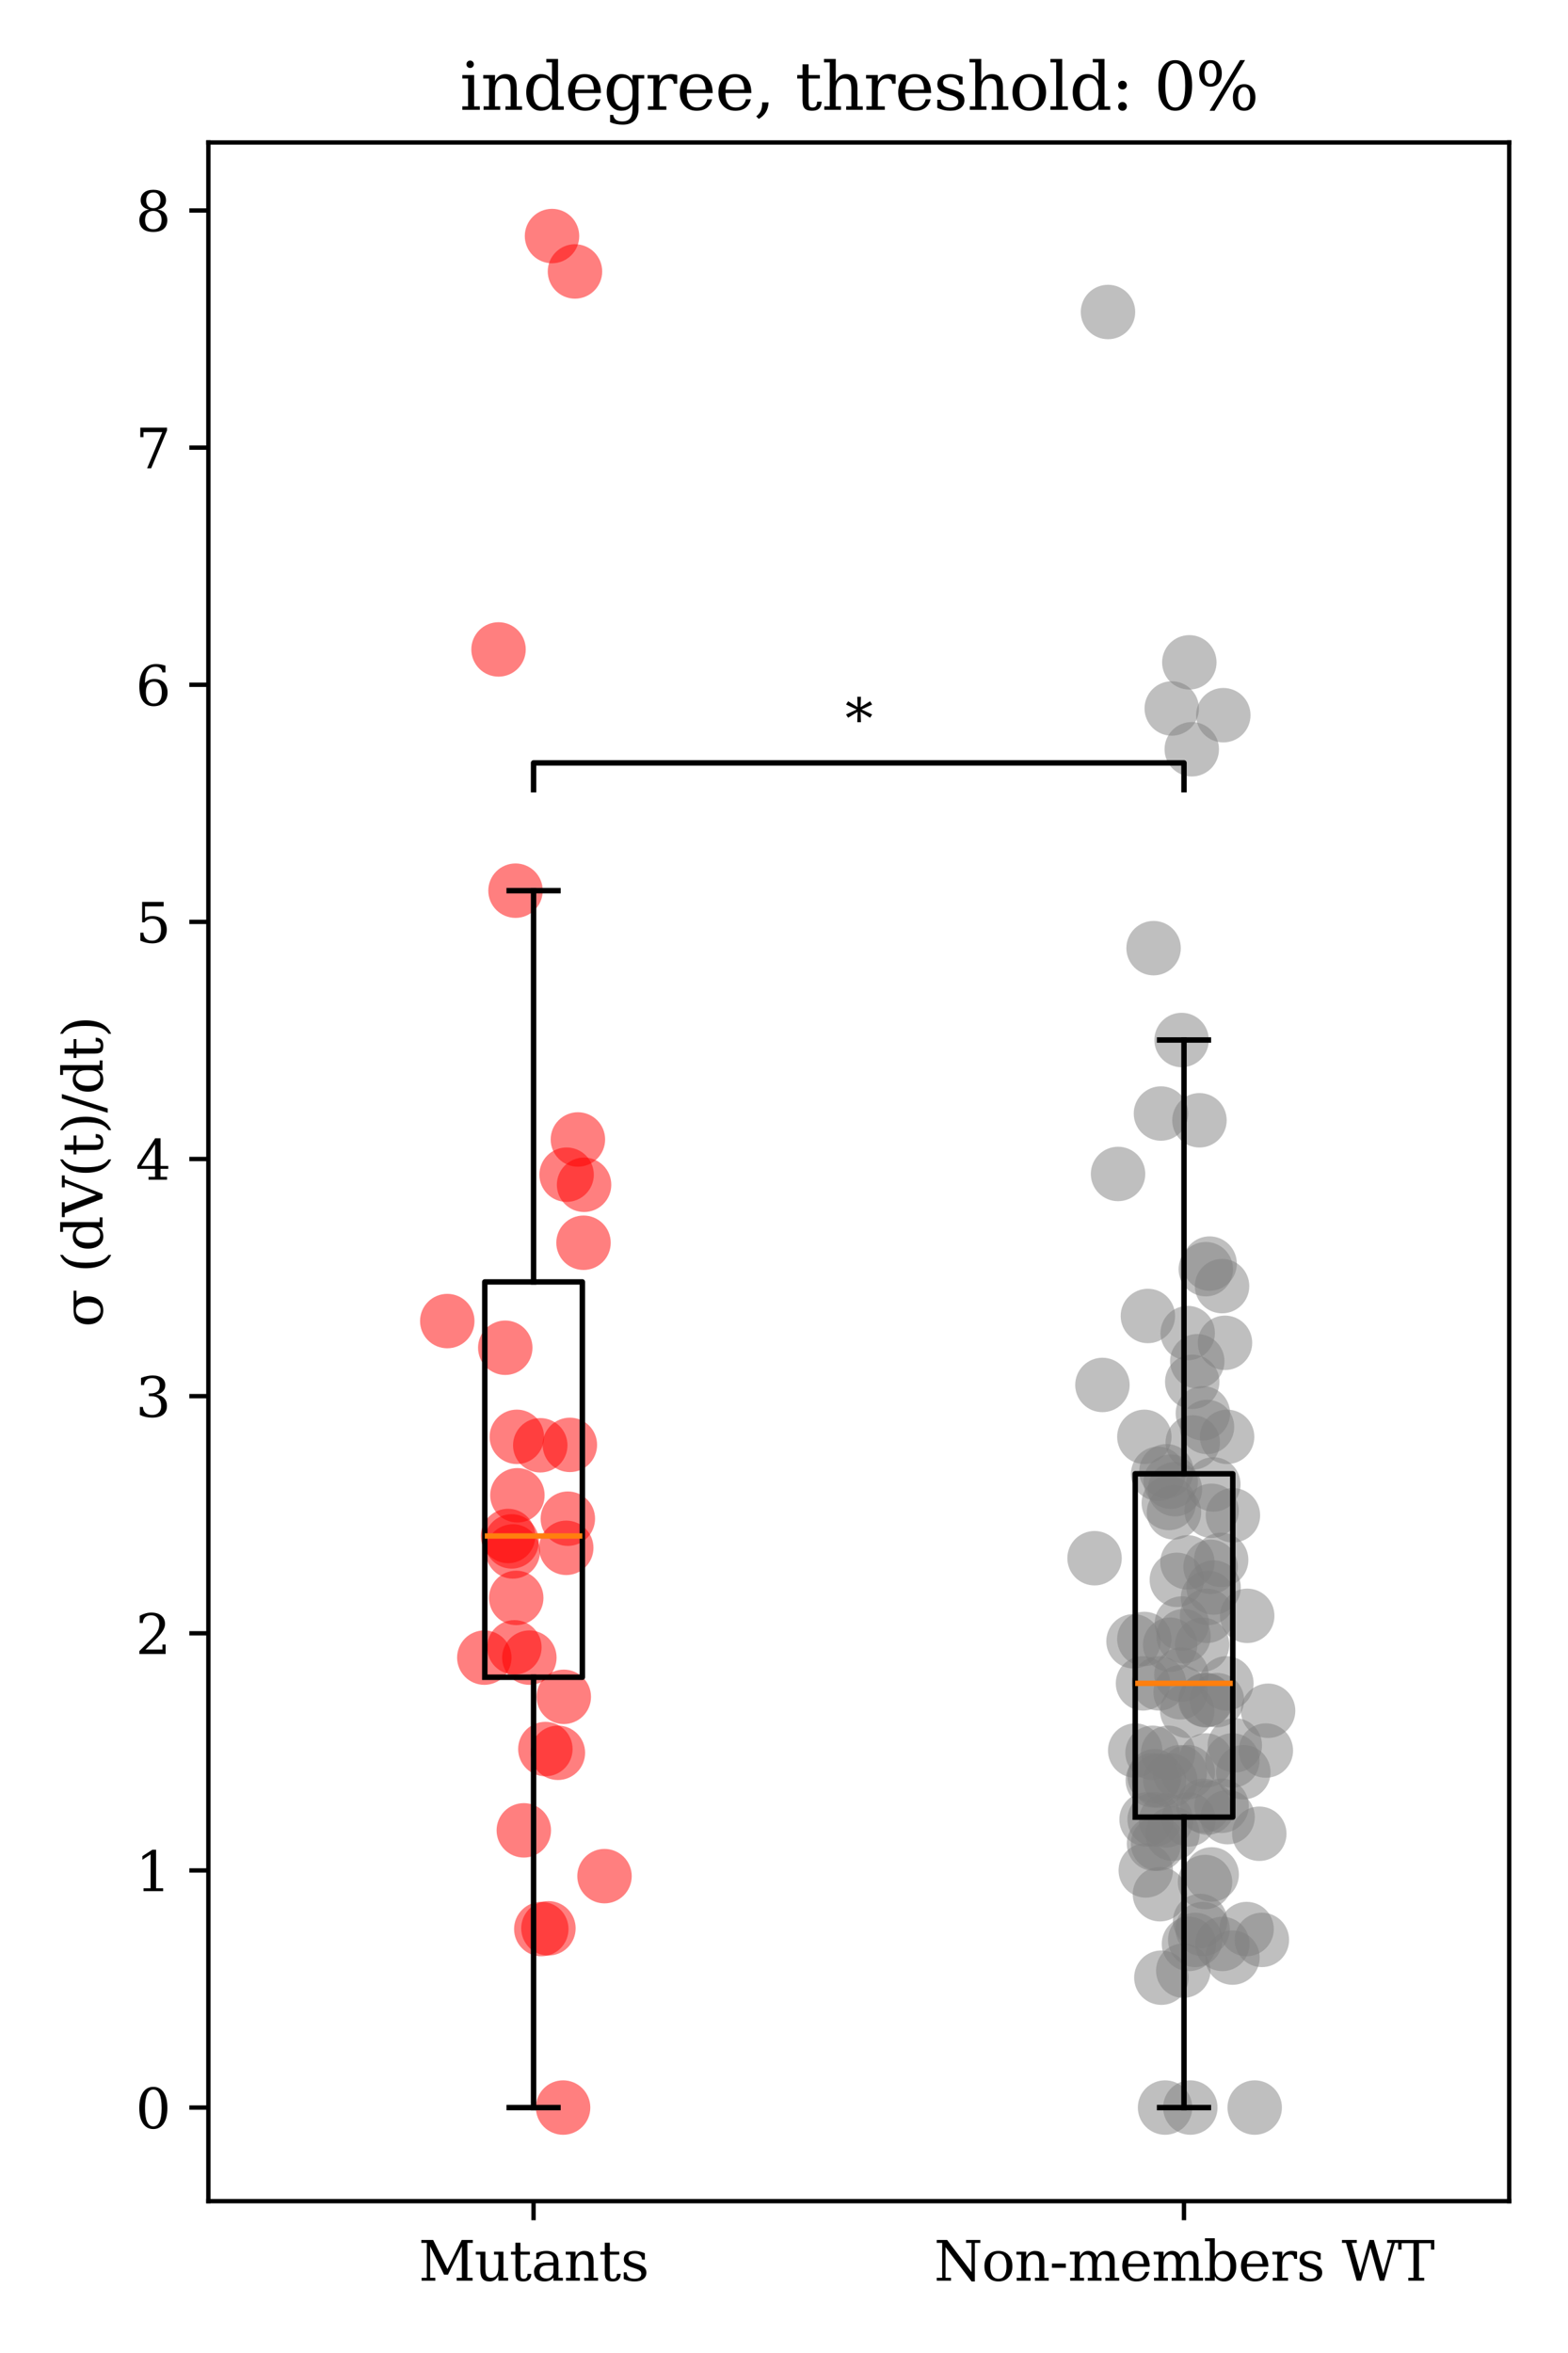 <?xml version="1.0" encoding="utf-8" standalone="no"?>
<!DOCTYPE svg PUBLIC "-//W3C//DTD SVG 1.1//EN"
  "http://www.w3.org/Graphics/SVG/1.1/DTD/svg11.dtd">
<svg xmlns:xlink="http://www.w3.org/1999/xlink" width="288pt" height="432pt" viewBox="0 0 288 432" xmlns="http://www.w3.org/2000/svg" version="1.1">
 <defs>
  <style type="text/css">*{stroke-linejoin: round; stroke-linecap: butt}</style>
 </defs>
 <g id="figure_1">
  <g id="patch_1">
   <path d="M 0 432 
L 288 432 
L 288 0 
L 0 0 
z
" style="fill: #ffffff"/>
  </g>
  <g id="axes_1">
   <g id="patch_2">
    <path d="M 38.27 404.12 
L 277.2 404.12 
L 277.2 26.16 
L 38.27 26.16 
z
" style="fill: #ffffff"/>
   </g>
   <g id="PathCollection_1">
    <defs>
     <path id="m0d5a5c14b5" d="M 0 5 
C 1.326 5 2.598 4.473 3.536 3.536 
C 4.473 2.598 5 1.326 5 0 
C 5 -1.326 4.473 -2.598 3.536 -3.536 
C 2.598 -4.473 1.326 -5 0 -5 
C -1.326 -5 -2.598 -4.473 -3.536 -3.536 
C -4.473 -2.598 -5 -1.326 -5 0 
C -5 1.326 -4.473 2.598 -3.536 3.536 
C -2.598 4.473 -1.326 5 0 5 
z
"/>
    </defs>
    <g clip-path="url(#pdafc3cc883)">
     <use xlink:href="#m0d5a5c14b5" x="103.553" y="311.532" style="fill: #ff0000; fill-opacity: 0.5"/>
     <use xlink:href="#m0d5a5c14b5" x="93.972" y="282.997" style="fill: #ff0000; fill-opacity: 0.5"/>
     <use xlink:href="#m0d5a5c14b5" x="107.278" y="217.521" style="fill: #ff0000; fill-opacity: 0.5"/>
     <use xlink:href="#m0d5a5c14b5" x="94.818" y="293.37" style="fill: #ff0000; fill-opacity: 0.5"/>
     <use xlink:href="#m0d5a5c14b5" x="106.145" y="209.201" style="fill: #ff0000; fill-opacity: 0.5"/>
     <use xlink:href="#m0d5a5c14b5" x="94.195" y="284.837" style="fill: #ff0000; fill-opacity: 0.5"/>
     <use xlink:href="#m0d5a5c14b5" x="105.607" y="49.837" style="fill: #ff0000; fill-opacity: 0.5"/>
     <use xlink:href="#m0d5a5c14b5" x="94.929" y="263.799" style="fill: #ff0000; fill-opacity: 0.5"/>
     <use xlink:href="#m0d5a5c14b5" x="94.686" y="163.525" style="fill: #ff0000; fill-opacity: 0.5"/>
     <use xlink:href="#m0d5a5c14b5" x="102.47" y="321.807" style="fill: #ff0000; fill-opacity: 0.5"/>
     <use xlink:href="#m0d5a5c14b5" x="104.07" y="215.666" style="fill: #ff0000; fill-opacity: 0.5"/>
     <use xlink:href="#m0d5a5c14b5" x="100.17" y="321.118" style="fill: #ff0000; fill-opacity: 0.5"/>
     <use xlink:href="#m0d5a5c14b5" x="88.955" y="304.334" style="fill: #ff0000; fill-opacity: 0.5"/>
     <use xlink:href="#m0d5a5c14b5" x="104.67" y="265.273" style="fill: #ff0000; fill-opacity: 0.5"/>
     <use xlink:href="#m0d5a5c14b5" x="94.477" y="302.444" style="fill: #ff0000; fill-opacity: 0.5"/>
     <use xlink:href="#m0d5a5c14b5" x="100.73" y="354.029" style="fill: #ff0000; fill-opacity: 0.5"/>
     <use xlink:href="#m0d5a5c14b5" x="95.033" y="274.528" style="fill: #ff0000; fill-opacity: 0.5"/>
     <use xlink:href="#m0d5a5c14b5" x="93.326" y="282.003" style="fill: #ff0000; fill-opacity: 0.5"/>
     <use xlink:href="#m0d5a5c14b5" x="99.422" y="354.167" style="fill: #ff0000; fill-opacity: 0.5"/>
     <use xlink:href="#m0d5a5c14b5" x="107.176" y="228.164" style="fill: #ff0000; fill-opacity: 0.5"/>
     <use xlink:href="#m0d5a5c14b5" x="99.232" y="265.348" style="fill: #ff0000; fill-opacity: 0.5"/>
     <use xlink:href="#m0d5a5c14b5" x="103.427" y="386.94" style="fill: #ff0000; fill-opacity: 0.5"/>
     <use xlink:href="#m0d5a5c14b5" x="82.153" y="242.544" style="fill: #ff0000; fill-opacity: 0.5"/>
     <use xlink:href="#m0d5a5c14b5" x="111.033" y="344.452" style="fill: #ff0000; fill-opacity: 0.5"/>
     <use xlink:href="#m0d5a5c14b5" x="97.229" y="304.334" style="fill: #ff0000; fill-opacity: 0.5"/>
     <use xlink:href="#m0d5a5c14b5" x="101.39" y="43.34" style="fill: #ff0000; fill-opacity: 0.5"/>
     <use xlink:href="#m0d5a5c14b5" x="96.211" y="336.043" style="fill: #ff0000; fill-opacity: 0.5"/>
     <use xlink:href="#m0d5a5c14b5" x="92.804" y="247.44" style="fill: #ff0000; fill-opacity: 0.5"/>
     <use xlink:href="#m0d5a5c14b5" x="91.567" y="119.233" style="fill: #ff0000; fill-opacity: 0.5"/>
     <use xlink:href="#m0d5a5c14b5" x="104.298" y="278.825" style="fill: #ff0000; fill-opacity: 0.5"/>
     <use xlink:href="#m0d5a5c14b5" x="104.003" y="284.176" style="fill: #ff0000; fill-opacity: 0.5"/>
    </g>
   </g>
   <g id="PathCollection_2">
    <defs>
     <path id="m81b7c7a59e" d="M 0 5 
C 1.326 5 2.598 4.473 3.536 3.536 
C 4.473 2.598 5 1.326 5 0 
C 5 -1.326 4.473 -2.598 3.536 -3.536 
C 2.598 -4.473 1.326 -5 0 -5 
C -1.326 -5 -2.598 -4.473 -3.536 -3.536 
C -4.473 -2.598 -5 -1.326 -5 0 
C -5 1.326 -4.473 2.598 -3.536 3.536 
C -2.598 4.473 -1.326 5 0 5 
z
"/>
    </defs>
    <g clip-path="url(#pdafc3cc883)">
     <use xlink:href="#m81b7c7a59e" x="222.535" y="277.374" style="fill: #808080; fill-opacity: 0.5"/>
     <use xlink:href="#m81b7c7a59e" x="217.337" y="361.804" style="fill: #808080; fill-opacity: 0.5"/>
     <use xlink:href="#m81b7c7a59e" x="222.351" y="287.66" style="fill: #808080; fill-opacity: 0.5"/>
     <use xlink:href="#m81b7c7a59e" x="214.952" y="326.853" style="fill: #808080; fill-opacity: 0.5"/>
     <use xlink:href="#m81b7c7a59e" x="214.556" y="321.807" style="fill: #808080; fill-opacity: 0.5"/>
     <use xlink:href="#m81b7c7a59e" x="217.027" y="190.943" style="fill: #808080; fill-opacity: 0.5"/>
     <use xlink:href="#m81b7c7a59e" x="224.69" y="131.306" style="fill: #808080; fill-opacity: 0.5"/>
     <use xlink:href="#m81b7c7a59e" x="218.1" y="286.845" style="fill: #808080; fill-opacity: 0.5"/>
     <use xlink:href="#m81b7c7a59e" x="225.475" y="333.618" style="fill: #808080; fill-opacity: 0.5"/>
     <use xlink:href="#m81b7c7a59e" x="220.886" y="354.167" style="fill: #808080; fill-opacity: 0.5"/>
     <use xlink:href="#m81b7c7a59e" x="228.368" y="325.369" style="fill: #808080; fill-opacity: 0.5"/>
     <use xlink:href="#m81b7c7a59e" x="221.492" y="323.208" style="fill: #808080; fill-opacity: 0.5"/>
     <use xlink:href="#m81b7c7a59e" x="212.883" y="326.928" style="fill: #808080; fill-opacity: 0.5"/>
     <use xlink:href="#m81b7c7a59e" x="213.237" y="204.44" style="fill: #808080; fill-opacity: 0.5"/>
     <use xlink:href="#m81b7c7a59e" x="221.384" y="312.133" style="fill: #808080; fill-opacity: 0.5"/>
     <use xlink:href="#m81b7c7a59e" x="219.075" y="264.829" style="fill: #808080; fill-opacity: 0.5"/>
     <use xlink:href="#m81b7c7a59e" x="220.429" y="352.685" style="fill: #808080; fill-opacity: 0.5"/>
     <use xlink:href="#m81b7c7a59e" x="216.848" y="310.698" style="fill: #808080; fill-opacity: 0.5"/>
     <use xlink:href="#m81b7c7a59e" x="231.299" y="336.668" style="fill: #808080; fill-opacity: 0.5"/>
     <use xlink:href="#m81b7c7a59e" x="212.884" y="309.059" style="fill: #808080; fill-opacity: 0.5"/>
     <use xlink:href="#m81b7c7a59e" x="211.882" y="174.077" style="fill: #808080; fill-opacity: 0.5"/>
     <use xlink:href="#m81b7c7a59e" x="218.305" y="334.043" style="fill: #808080; fill-opacity: 0.5"/>
     <use xlink:href="#m81b7c7a59e" x="226.374" y="359.405" style="fill: #808080; fill-opacity: 0.5"/>
     <use xlink:href="#m81b7c7a59e" x="214.236" y="270.118" style="fill: #808080; fill-opacity: 0.5"/>
     <use xlink:href="#m81b7c7a59e" x="220.803" y="301.964" style="fill: #808080; fill-opacity: 0.5"/>
     <use xlink:href="#m81b7c7a59e" x="217.386" y="300.386" style="fill: #808080; fill-opacity: 0.5"/>
     <use xlink:href="#m81b7c7a59e" x="210.189" y="263.799" style="fill: #808080; fill-opacity: 0.5"/>
     <use xlink:href="#m81b7c7a59e" x="221.331" y="345.528" style="fill: #808080; fill-opacity: 0.5"/>
     <use xlink:href="#m81b7c7a59e" x="228.965" y="354.167" style="fill: #808080; fill-opacity: 0.5"/>
     <use xlink:href="#m81b7c7a59e" x="224.509" y="356.897" style="fill: #808080; fill-opacity: 0.5"/>
     <use xlink:href="#m81b7c7a59e" x="218.061" y="314.089" style="fill: #808080; fill-opacity: 0.5"/>
     <use xlink:href="#m81b7c7a59e" x="225" y="246.537" style="fill: #808080; fill-opacity: 0.5"/>
     <use xlink:href="#m81b7c7a59e" x="215.218" y="130.073" style="fill: #808080; fill-opacity: 0.5"/>
     <use xlink:href="#m81b7c7a59e" x="201.042" y="286.082" style="fill: #808080; fill-opacity: 0.5"/>
     <use xlink:href="#m81b7c7a59e" x="218.895" y="137.562" style="fill: #808080; fill-opacity: 0.5"/>
     <use xlink:href="#m81b7c7a59e" x="202.487" y="254.272" style="fill: #808080; fill-opacity: 0.5"/>
     <use xlink:href="#m81b7c7a59e" x="210.185" y="300.909" style="fill: #808080; fill-opacity: 0.5"/>
     <use xlink:href="#m81b7c7a59e" x="208.197" y="301.329" style="fill: #808080; fill-opacity: 0.5"/>
     <use xlink:href="#m81b7c7a59e" x="221.032" y="331.543" style="fill: #808080; fill-opacity: 0.5"/>
     <use xlink:href="#m81b7c7a59e" x="218.628" y="386.94" style="fill: #808080; fill-opacity: 0.5"/>
     <use xlink:href="#m81b7c7a59e" x="205.356" y="215.534" style="fill: #808080; fill-opacity: 0.5"/>
     <use xlink:href="#m81b7c7a59e" x="218.447" y="121.604" style="fill: #808080; fill-opacity: 0.5"/>
     <use xlink:href="#m81b7c7a59e" x="223.515" y="312.133" style="fill: #808080; fill-opacity: 0.5"/>
     <use xlink:href="#m81b7c7a59e" x="213.311" y="363.094" style="fill: #808080; fill-opacity: 0.5"/>
     <use xlink:href="#m81b7c7a59e" x="224.372" y="331.543" style="fill: #808080; fill-opacity: 0.5"/>
     <use xlink:href="#m81b7c7a59e" x="219.531" y="356.155" style="fill: #808080; fill-opacity: 0.5"/>
     <use xlink:href="#m81b7c7a59e" x="226.452" y="278.201" style="fill: #808080; fill-opacity: 0.5"/>
     <use xlink:href="#m81b7c7a59e" x="222.174" y="231.991" style="fill: #808080; fill-opacity: 0.5"/>
     <use xlink:href="#m81b7c7a59e" x="210.447" y="343.403" style="fill: #808080; fill-opacity: 0.5"/>
     <use xlink:href="#m81b7c7a59e" x="221.759" y="331.87" style="fill: #808080; fill-opacity: 0.5"/>
     <use xlink:href="#m81b7c7a59e" x="221.694" y="261.98" style="fill: #808080; fill-opacity: 0.5"/>
     <use xlink:href="#m81b7c7a59e" x="226.803" y="320.436" style="fill: #808080; fill-opacity: 0.5"/>
     <use xlink:href="#m81b7c7a59e" x="218.156" y="325.369" style="fill: #808080; fill-opacity: 0.5"/>
     <use xlink:href="#m81b7c7a59e" x="230.454" y="386.94" style="fill: #808080; fill-opacity: 0.5"/>
     <use xlink:href="#m81b7c7a59e" x="213.993" y="386.94" style="fill: #808080; fill-opacity: 0.5"/>
     <use xlink:href="#m81b7c7a59e" x="214.928" y="301.964" style="fill: #808080; fill-opacity: 0.5"/>
     <use xlink:href="#m81b7c7a59e" x="220.31" y="205.681" style="fill: #808080; fill-opacity: 0.5"/>
     <use xlink:href="#m81b7c7a59e" x="221.475" y="233.013" style="fill: #808080; fill-opacity: 0.5"/>
     <use xlink:href="#m81b7c7a59e" x="216.155" y="290.053" style="fill: #808080; fill-opacity: 0.5"/>
     <use xlink:href="#m81b7c7a59e" x="224.295" y="286.396" style="fill: #808080; fill-opacity: 0.5"/>
     <use xlink:href="#m81b7c7a59e" x="231.775" y="356.155" style="fill: #808080; fill-opacity: 0.5"/>
     <use xlink:href="#m81b7c7a59e" x="215.803" y="273.409" style="fill: #808080; fill-opacity: 0.5"/>
     <use xlink:href="#m81b7c7a59e" x="213.051" y="347.768" style="fill: #808080; fill-opacity: 0.5"/>
     <use xlink:href="#m81b7c7a59e" x="211.688" y="321.807" style="fill: #808080; fill-opacity: 0.5"/>
     <use xlink:href="#m81b7c7a59e" x="218.381" y="356.897" style="fill: #808080; fill-opacity: 0.5"/>
     <use xlink:href="#m81b7c7a59e" x="210.592" y="334.043" style="fill: #808080; fill-opacity: 0.5"/>
     <use xlink:href="#m81b7c7a59e" x="215.345" y="336.668" style="fill: #808080; fill-opacity: 0.5"/>
     <use xlink:href="#m81b7c7a59e" x="212.07" y="326.107" style="fill: #808080; fill-opacity: 0.5"/>
     <use xlink:href="#m81b7c7a59e" x="216.707" y="325.369" style="fill: #808080; fill-opacity: 0.5"/>
     <use xlink:href="#m81b7c7a59e" x="221.536" y="312.133" style="fill: #808080; fill-opacity: 0.5"/>
     <use xlink:href="#m81b7c7a59e" x="224.462" y="236.123" style="fill: #808080; fill-opacity: 0.5"/>
     <use xlink:href="#m81b7c7a59e" x="214.678" y="275.942" style="fill: #808080; fill-opacity: 0.5"/>
     <use xlink:href="#m81b7c7a59e" x="225.255" y="309.059" style="fill: #808080; fill-opacity: 0.5"/>
     <use xlink:href="#m81b7c7a59e" x="211.961" y="338.496" style="fill: #808080; fill-opacity: 0.5"/>
     <use xlink:href="#m81b7c7a59e" x="222.554" y="344.135" style="fill: #808080; fill-opacity: 0.5"/>
     <use xlink:href="#m81b7c7a59e" x="221.707" y="296.66" style="fill: #808080; fill-opacity: 0.5"/>
     <use xlink:href="#m81b7c7a59e" x="232.918" y="314.089" style="fill: #808080; fill-opacity: 0.5"/>
     <use xlink:href="#m81b7c7a59e" x="208.505" y="321.393" style="fill: #808080; fill-opacity: 0.5"/>
     <use xlink:href="#m81b7c7a59e" x="209.939" y="309.059" style="fill: #808080; fill-opacity: 0.5"/>
     <use xlink:href="#m81b7c7a59e" x="211.736" y="326.853" style="fill: #808080; fill-opacity: 0.5"/>
     <use xlink:href="#m81b7c7a59e" x="218.147" y="244.749" style="fill: #808080; fill-opacity: 0.5"/>
     <use xlink:href="#m81b7c7a59e" x="203.508" y="57.283" style="fill: #808080; fill-opacity: 0.5"/>
     <use xlink:href="#m81b7c7a59e" x="215.025" y="272.026" style="fill: #808080; fill-opacity: 0.5"/>
     <use xlink:href="#m81b7c7a59e" x="212.731" y="270.582" style="fill: #808080; fill-opacity: 0.5"/>
     <use xlink:href="#m81b7c7a59e" x="210.837" y="241.609" style="fill: #808080; fill-opacity: 0.5"/>
     <use xlink:href="#m81b7c7a59e" x="221.873" y="293.37" style="fill: #808080; fill-opacity: 0.5"/>
     <use xlink:href="#m81b7c7a59e" x="212.073" y="334.043" style="fill: #808080; fill-opacity: 0.5"/>
     <use xlink:href="#m81b7c7a59e" x="217.08" y="298.07" style="fill: #808080; fill-opacity: 0.5"/>
     <use xlink:href="#m81b7c7a59e" x="232.505" y="321.393" style="fill: #808080; fill-opacity: 0.5"/>
     <use xlink:href="#m81b7c7a59e" x="222.859" y="272.538" style="fill: #808080; fill-opacity: 0.5"/>
     <use xlink:href="#m81b7c7a59e" x="219.908" y="249.921" style="fill: #808080; fill-opacity: 0.5"/>
     <use xlink:href="#m81b7c7a59e" x="212.704" y="338.496" style="fill: #808080; fill-opacity: 0.5"/>
     <use xlink:href="#m81b7c7a59e" x="214.179" y="334.214" style="fill: #808080; fill-opacity: 0.5"/>
     <use xlink:href="#m81b7c7a59e" x="225.388" y="263.799" style="fill: #808080; fill-opacity: 0.5"/>
     <use xlink:href="#m81b7c7a59e" x="222.905" y="291.461" style="fill: #808080; fill-opacity: 0.5"/>
     <use xlink:href="#m81b7c7a59e" x="215.629" y="277.663" style="fill: #808080; fill-opacity: 0.5"/>
     <use xlink:href="#m81b7c7a59e" x="220.937" y="259.477" style="fill: #808080; fill-opacity: 0.5"/>
     <use xlink:href="#m81b7c7a59e" x="218.983" y="253.695" style="fill: #808080; fill-opacity: 0.5"/>
     <use xlink:href="#m81b7c7a59e" x="216.993" y="307.453" style="fill: #808080; fill-opacity: 0.5"/>
     <use xlink:href="#m81b7c7a59e" x="229.079" y="296.66" style="fill: #808080; fill-opacity: 0.5"/>
     <use xlink:href="#m81b7c7a59e" x="226.356" y="323.208" style="fill: #808080; fill-opacity: 0.5"/>
    </g>
   </g>
   <g id="matplotlib.axis_1">
    <g id="xtick_1">
     <g id="line2d_1">
      <defs>
       <path id="m98573b65c3" d="M 0 0 
L 0 3.5 
" style="stroke: #000000; stroke-width: 0.8"/>
      </defs>
      <g>
       <use xlink:href="#m98573b65c3" x="98.002" y="404.12" style="stroke: #000000; stroke-width: 0.8"/>
      </g>
     </g>
     <g id="text_1">
      <!-- Mutants -->
      <g transform="translate(76.877 418.718) scale(0.1 -0.1)">
       <defs>
        <path id="DejaVuSerif-4d" d="M 353 0 
L 353 331 
L 947 331 
L 947 4331 
L 319 4331 
L 319 4666 
L 1678 4666 
L 3316 1344 
L 4953 4666 
L 6228 4666 
L 6228 4331 
L 5606 4331 
L 5606 331 
L 6203 331 
L 6203 0 
L 4378 0 
L 4378 331 
L 4972 331 
L 4972 3938 
L 3372 684 
L 2931 684 
L 1331 3938 
L 1331 331 
L 1925 331 
L 1925 0 
L 353 0 
z
" transform="scale(0.016)"/>
        <path id="DejaVuSerif-75" d="M 2266 3322 
L 3341 3322 
L 3341 331 
L 3884 331 
L 3884 0 
L 2766 0 
L 2766 588 
Q 2606 256 2353 82 
Q 2100 -91 1766 -91 
Q 1213 -91 952 223 
Q 691 538 691 1209 
L 691 2988 
L 172 2988 
L 172 3322 
L 1269 3322 
L 1269 1388 
Q 1269 781 1417 556 
Q 1566 331 1947 331 
Q 2347 331 2556 625 
Q 2766 919 2766 1478 
L 2766 2988 
L 2266 2988 
L 2266 3322 
z
" transform="scale(0.016)"/>
        <path id="DejaVuSerif-74" d="M 691 2988 
L 184 2988 
L 184 3322 
L 691 3322 
L 691 4353 
L 1269 4353 
L 1269 3322 
L 2350 3322 
L 2350 2988 
L 1269 2988 
L 1269 878 
Q 1269 456 1350 337 
Q 1431 219 1650 219 
Q 1875 219 1978 351 
Q 2081 484 2088 781 
L 2522 781 
Q 2497 328 2275 118 
Q 2053 -91 1600 -91 
Q 1103 -91 897 129 
Q 691 350 691 878 
L 691 2988 
z
" transform="scale(0.016)"/>
        <path id="DejaVuSerif-61" d="M 2547 1044 
L 2547 1747 
L 1806 1747 
Q 1378 1747 1168 1562 
Q 959 1378 959 997 
Q 959 650 1171 447 
Q 1384 244 1747 244 
Q 2106 244 2326 466 
Q 2547 688 2547 1044 
z
M 3122 2075 
L 3122 331 
L 3634 331 
L 3634 0 
L 2547 0 
L 2547 359 
Q 2356 128 2106 18 
Q 1856 -91 1522 -91 
Q 969 -91 644 203 
Q 319 497 319 997 
Q 319 1513 691 1797 
Q 1063 2081 1741 2081 
L 2547 2081 
L 2547 2309 
Q 2547 2688 2317 2895 
Q 2088 3103 1672 3103 
Q 1328 3103 1125 2947 
Q 922 2791 872 2484 
L 575 2484 
L 575 3156 
Q 875 3284 1158 3348 
Q 1441 3413 1709 3413 
Q 2400 3413 2761 3070 
Q 3122 2728 3122 2075 
z
" transform="scale(0.016)"/>
        <path id="DejaVuSerif-6e" d="M 263 0 
L 263 331 
L 781 331 
L 781 2988 
L 231 2988 
L 231 3322 
L 1356 3322 
L 1356 2731 
Q 1516 3069 1770 3241 
Q 2025 3413 2363 3413 
Q 2913 3413 3172 3097 
Q 3431 2781 3431 2113 
L 3431 331 
L 3944 331 
L 3944 0 
L 2356 0 
L 2356 331 
L 2853 331 
L 2853 1931 
Q 2853 2541 2703 2767 
Q 2553 2994 2175 2994 
Q 1775 2994 1565 2701 
Q 1356 2409 1356 1850 
L 1356 331 
L 1856 331 
L 1856 0 
L 263 0 
z
" transform="scale(0.016)"/>
        <path id="DejaVuSerif-73" d="M 359 184 
L 359 959 
L 691 959 
Q 703 588 923 403 
Q 1144 219 1575 219 
Q 1963 219 2166 364 
Q 2369 509 2369 788 
Q 2369 1006 2220 1140 
Q 2072 1275 1594 1428 
L 1178 1569 
Q 750 1706 558 1912 
Q 366 2119 366 2438 
Q 366 2894 700 3153 
Q 1034 3413 1625 3413 
Q 1888 3413 2178 3344 
Q 2469 3275 2778 3144 
L 2778 2419 
L 2447 2419 
Q 2434 2741 2221 2922 
Q 2009 3103 1644 3103 
Q 1281 3103 1095 2975 
Q 909 2847 909 2591 
Q 909 2381 1050 2254 
Q 1191 2128 1613 1997 
L 2069 1856 
Q 2541 1709 2748 1489 
Q 2956 1269 2956 922 
Q 2956 450 2595 179 
Q 2234 -91 1600 -91 
Q 1278 -91 972 -22 
Q 666 47 359 184 
z
" transform="scale(0.016)"/>
       </defs>
       <use xlink:href="#DejaVuSerif-4d"/>
       <use xlink:href="#DejaVuSerif-75" x="102.393"/>
       <use xlink:href="#DejaVuSerif-74" x="166.797"/>
       <use xlink:href="#DejaVuSerif-61" x="206.982"/>
       <use xlink:href="#DejaVuSerif-6e" x="266.602"/>
       <use xlink:href="#DejaVuSerif-74" x="331.006"/>
       <use xlink:href="#DejaVuSerif-73" x="371.191"/>
      </g>
     </g>
    </g>
    <g id="xtick_2">
     <g id="line2d_2">
      <g>
       <use xlink:href="#m98573b65c3" x="217.468" y="404.12" style="stroke: #000000; stroke-width: 0.8"/>
      </g>
     </g>
     <g id="text_2">
      <!-- Non-members WT -->
      <g transform="translate(171.551 418.718) scale(0.1 -0.1)">
       <defs>
        <path id="DejaVuSerif-4e" d="M 313 0 
L 313 331 
L 941 331 
L 941 4331 
L 313 4331 
L 313 4666 
L 1509 4666 
L 4306 984 
L 4306 4331 
L 3681 4331 
L 3681 4666 
L 5319 4666 
L 5319 4331 
L 4691 4331 
L 4691 -91 
L 4313 -91 
L 1325 3841 
L 1325 331 
L 1953 331 
L 1953 0 
L 313 0 
z
" transform="scale(0.016)"/>
        <path id="DejaVuSerif-6f" d="M 1925 219 
Q 2388 219 2623 584 
Q 2859 950 2859 1663 
Q 2859 2375 2623 2739 
Q 2388 3103 1925 3103 
Q 1463 3103 1227 2739 
Q 991 2375 991 1663 
Q 991 950 1228 584 
Q 1466 219 1925 219 
z
M 1925 -91 
Q 1200 -91 759 389 
Q 319 869 319 1663 
Q 319 2456 758 2934 
Q 1197 3413 1925 3413 
Q 2653 3413 3092 2934 
Q 3531 2456 3531 1663 
Q 3531 869 3092 389 
Q 2653 -91 1925 -91 
z
" transform="scale(0.016)"/>
        <path id="DejaVuSerif-2d" d="M 281 1959 
L 1881 1959 
L 1881 1472 
L 281 1472 
L 281 1959 
z
" transform="scale(0.016)"/>
        <path id="DejaVuSerif-6d" d="M 3316 2675 
Q 3481 3041 3739 3227 
Q 3997 3413 4341 3413 
Q 4863 3413 5119 3089 
Q 5375 2766 5375 2113 
L 5375 331 
L 5894 331 
L 5894 0 
L 4300 0 
L 4300 331 
L 4800 331 
L 4800 2047 
Q 4800 2556 4650 2772 
Q 4500 2988 4153 2988 
Q 3769 2988 3567 2697 
Q 3366 2406 3366 1850 
L 3366 331 
L 3866 331 
L 3866 0 
L 2291 0 
L 2291 331 
L 2791 331 
L 2791 2069 
Q 2791 2566 2641 2777 
Q 2491 2988 2144 2988 
Q 1759 2988 1557 2697 
Q 1356 2406 1356 1850 
L 1356 331 
L 1856 331 
L 1856 0 
L 263 0 
L 263 331 
L 781 331 
L 781 2994 
L 231 2994 
L 231 3322 
L 1356 3322 
L 1356 2731 
Q 1516 3063 1762 3238 
Q 2009 3413 2322 3413 
Q 2709 3413 2968 3220 
Q 3228 3028 3316 2675 
z
" transform="scale(0.016)"/>
        <path id="DejaVuSerif-65" d="M 3469 1600 
L 991 1600 
L 991 1575 
Q 991 903 1244 561 
Q 1497 219 1991 219 
Q 2369 219 2611 417 
Q 2853 616 2950 1006 
L 3413 1006 
Q 3275 459 2904 184 
Q 2534 -91 1931 -91 
Q 1203 -91 761 389 
Q 319 869 319 1663 
Q 319 2450 753 2931 
Q 1188 3413 1894 3413 
Q 2647 3413 3050 2948 
Q 3453 2484 3469 1600 
z
M 2791 1931 
Q 2772 2513 2545 2808 
Q 2319 3103 1894 3103 
Q 1497 3103 1269 2806 
Q 1041 2509 991 1931 
L 2791 1931 
z
" transform="scale(0.016)"/>
        <path id="DejaVuSerif-62" d="M 738 331 
L 738 4531 
L 184 4531 
L 184 4863 
L 1313 4863 
L 1313 2803 
Q 1481 3116 1742 3264 
Q 2003 3413 2388 3413 
Q 3000 3413 3387 2928 
Q 3775 2444 3775 1663 
Q 3775 881 3387 395 
Q 3000 -91 2388 -91 
Q 2003 -91 1742 57 
Q 1481 206 1313 519 
L 1313 0 
L 184 0 
L 184 331 
L 738 331 
z
M 1313 1497 
Q 1313 897 1542 583 
Q 1772 269 2209 269 
Q 2650 269 2876 622 
Q 3103 975 3103 1663 
Q 3103 2353 2876 2703 
Q 2650 3053 2209 3053 
Q 1772 3053 1542 2737 
Q 1313 2422 1313 1825 
L 1313 1497 
z
" transform="scale(0.016)"/>
        <path id="DejaVuSerif-72" d="M 3059 3328 
L 3059 2497 
L 2728 2497 
Q 2713 2744 2591 2866 
Q 2469 2988 2234 2988 
Q 1809 2988 1582 2694 
Q 1356 2400 1356 1850 
L 1356 331 
L 2022 331 
L 2022 0 
L 263 0 
L 263 331 
L 781 331 
L 781 2994 
L 231 2994 
L 231 3322 
L 1356 3322 
L 1356 2731 
Q 1525 3078 1790 3245 
Q 2056 3413 2438 3413 
Q 2578 3413 2733 3391 
Q 2888 3369 3059 3328 
z
" transform="scale(0.016)"/>
        <path id="DejaVuSerif-20" transform="scale(0.016)"/>
        <path id="DejaVuSerif-57" d="M 4878 0 
L 4366 0 
L 3297 3794 
L 2228 0 
L 1716 0 
L 494 4331 
L 31 4331 
L 31 4666 
L 1734 4666 
L 1734 4331 
L 1153 4331 
L 2125 884 
L 3188 4666 
L 3694 4666 
L 4775 844 
L 5753 4331 
L 5216 4331 
L 5216 4666 
L 6559 4666 
L 6559 4331 
L 6100 4331 
L 4878 0 
z
" transform="scale(0.016)"/>
        <path id="DejaVuSerif-54" d="M 1222 0 
L 1222 331 
L 1819 331 
L 1819 4294 
L 447 4294 
L 447 3566 
L 63 3566 
L 63 4666 
L 4206 4666 
L 4206 3566 
L 3822 3566 
L 3822 4294 
L 2450 4294 
L 2450 331 
L 3047 331 
L 3047 0 
L 1222 0 
z
" transform="scale(0.016)"/>
       </defs>
       <use xlink:href="#DejaVuSerif-4e"/>
       <use xlink:href="#DejaVuSerif-6f" x="87.5"/>
       <use xlink:href="#DejaVuSerif-6e" x="147.705"/>
       <use xlink:href="#DejaVuSerif-2d" x="212.109"/>
       <use xlink:href="#DejaVuSerif-6d" x="245.898"/>
       <use xlink:href="#DejaVuSerif-65" x="340.723"/>
       <use xlink:href="#DejaVuSerif-6d" x="399.902"/>
       <use xlink:href="#DejaVuSerif-62" x="494.727"/>
       <use xlink:href="#DejaVuSerif-65" x="558.74"/>
       <use xlink:href="#DejaVuSerif-72" x="617.92"/>
       <use xlink:href="#DejaVuSerif-73" x="665.723"/>
       <use xlink:href="#DejaVuSerif-20" x="717.041"/>
       <use xlink:href="#DejaVuSerif-57" x="748.828"/>
       <use xlink:href="#DejaVuSerif-54" x="851.611"/>
      </g>
     </g>
    </g>
   </g>
   <g id="matplotlib.axis_2">
    <g id="ytick_1">
     <g id="line2d_3">
      <defs>
       <path id="mb9ce6c26bb" d="M 0 0 
L -3.5 0 
" style="stroke: #000000; stroke-width: 0.8"/>
      </defs>
      <g>
       <use xlink:href="#mb9ce6c26bb" x="38.27" y="386.94" style="stroke: #000000; stroke-width: 0.8"/>
      </g>
     </g>
     <g id="text_3">
      <!-- 0 -->
      <g transform="translate(24.907 390.739) scale(0.1 -0.1)">
       <defs>
        <path id="DejaVuSerif-30" d="M 2034 219 
Q 2513 219 2750 744 
Q 2988 1269 2988 2328 
Q 2988 3391 2750 3916 
Q 2513 4441 2034 4441 
Q 1556 4441 1318 3916 
Q 1081 3391 1081 2328 
Q 1081 1269 1318 744 
Q 1556 219 2034 219 
z
M 2034 -91 
Q 1275 -91 848 546 
Q 422 1184 422 2328 
Q 422 3475 848 4112 
Q 1275 4750 2034 4750 
Q 2797 4750 3222 4112 
Q 3647 3475 3647 2328 
Q 3647 1184 3222 546 
Q 2797 -91 2034 -91 
z
" transform="scale(0.016)"/>
       </defs>
       <use xlink:href="#DejaVuSerif-30"/>
      </g>
     </g>
    </g>
    <g id="ytick_2">
     <g id="line2d_4">
      <g>
       <use xlink:href="#mb9ce6c26bb" x="38.27" y="343.403" style="stroke: #000000; stroke-width: 0.8"/>
      </g>
     </g>
     <g id="text_4">
      <!-- 1 -->
      <g transform="translate(24.907 347.202) scale(0.1 -0.1)">
       <defs>
        <path id="DejaVuSerif-31" d="M 909 0 
L 909 331 
L 1722 331 
L 1722 4213 
L 781 3603 
L 781 4013 
L 1919 4750 
L 2350 4750 
L 2350 331 
L 3163 331 
L 3163 0 
L 909 0 
z
" transform="scale(0.016)"/>
       </defs>
       <use xlink:href="#DejaVuSerif-31"/>
      </g>
     </g>
    </g>
    <g id="ytick_3">
     <g id="line2d_5">
      <g>
       <use xlink:href="#mb9ce6c26bb" x="38.27" y="299.866" style="stroke: #000000; stroke-width: 0.8"/>
      </g>
     </g>
     <g id="text_5">
      <!-- 2 -->
      <g transform="translate(24.907 303.665) scale(0.1 -0.1)">
       <defs>
        <path id="DejaVuSerif-32" d="M 819 3553 
L 469 3553 
L 469 4384 
Q 803 4563 1142 4656 
Q 1481 4750 1806 4750 
Q 2534 4750 2956 4397 
Q 3378 4044 3378 3438 
Q 3378 2753 2422 1800 
Q 2347 1728 2309 1691 
L 1131 513 
L 3078 513 
L 3078 1088 
L 3444 1088 
L 3444 0 
L 434 0 
L 434 341 
L 1850 1753 
Q 2319 2222 2519 2614 
Q 2719 3006 2719 3438 
Q 2719 3909 2473 4175 
Q 2228 4441 1797 4441 
Q 1350 4441 1106 4219 
Q 863 3997 819 3553 
z
" transform="scale(0.016)"/>
       </defs>
       <use xlink:href="#DejaVuSerif-32"/>
      </g>
     </g>
    </g>
    <g id="ytick_4">
     <g id="line2d_6">
      <g>
       <use xlink:href="#mb9ce6c26bb" x="38.27" y="256.329" style="stroke: #000000; stroke-width: 0.8"/>
      </g>
     </g>
     <g id="text_6">
      <!-- 3 -->
      <g transform="translate(24.907 260.128) scale(0.1 -0.1)">
       <defs>
        <path id="DejaVuSerif-33" d="M 622 4469 
Q 988 4606 1323 4678 
Q 1659 4750 1953 4750 
Q 2638 4750 3022 4454 
Q 3406 4159 3406 3634 
Q 3406 3213 3140 2930 
Q 2875 2647 2388 2547 
Q 2963 2466 3280 2130 
Q 3597 1794 3597 1259 
Q 3597 606 3158 257 
Q 2719 -91 1894 -91 
Q 1528 -91 1179 -12 
Q 831 66 488 225 
L 488 1131 
L 838 1131 
Q 869 681 1141 450 
Q 1413 219 1906 219 
Q 2384 219 2661 495 
Q 2938 772 2938 1253 
Q 2938 1803 2653 2086 
Q 2369 2369 1819 2369 
L 1522 2369 
L 1522 2688 
L 1678 2688 
Q 2225 2688 2498 2914 
Q 2772 3141 2772 3597 
Q 2772 4006 2547 4223 
Q 2322 4441 1900 4441 
Q 1478 4441 1245 4241 
Q 1013 4041 972 3647 
L 622 3647 
L 622 4469 
z
" transform="scale(0.016)"/>
       </defs>
       <use xlink:href="#DejaVuSerif-33"/>
      </g>
     </g>
    </g>
    <g id="ytick_5">
     <g id="line2d_7">
      <g>
       <use xlink:href="#mb9ce6c26bb" x="38.27" y="212.792" style="stroke: #000000; stroke-width: 0.8"/>
      </g>
     </g>
     <g id="text_7">
      <!-- 4 -->
      <g transform="translate(24.907 216.591) scale(0.1 -0.1)">
       <defs>
        <path id="DejaVuSerif-34" d="M 2234 1581 
L 2234 4063 
L 641 1581 
L 2234 1581 
z
M 3609 0 
L 1484 0 
L 1484 331 
L 2234 331 
L 2234 1247 
L 197 1247 
L 197 1588 
L 2241 4750 
L 2859 4750 
L 2859 1581 
L 3750 1581 
L 3750 1247 
L 2859 1247 
L 2859 331 
L 3609 331 
L 3609 0 
z
" transform="scale(0.016)"/>
       </defs>
       <use xlink:href="#DejaVuSerif-34"/>
      </g>
     </g>
    </g>
    <g id="ytick_6">
     <g id="line2d_8">
      <g>
       <use xlink:href="#mb9ce6c26bb" x="38.27" y="169.255" style="stroke: #000000; stroke-width: 0.8"/>
      </g>
     </g>
     <g id="text_8">
      <!-- 5 -->
      <g transform="translate(24.907 173.054) scale(0.1 -0.1)">
       <defs>
        <path id="DejaVuSerif-35" d="M 3219 4666 
L 3219 4153 
L 1081 4153 
L 1081 2816 
Q 1244 2928 1461 2984 
Q 1678 3041 1947 3041 
Q 2703 3041 3140 2622 
Q 3578 2203 3578 1478 
Q 3578 738 3136 323 
Q 2694 -91 1894 -91 
Q 1572 -91 1234 -12 
Q 897 66 544 225 
L 544 1131 
L 897 1131 
Q 925 688 1179 453 
Q 1434 219 1894 219 
Q 2388 219 2653 544 
Q 2919 869 2919 1478 
Q 2919 2084 2655 2407 
Q 2391 2731 1894 2731 
Q 1613 2731 1398 2631 
Q 1184 2531 1019 2322 
L 750 2322 
L 750 4666 
L 3219 4666 
z
" transform="scale(0.016)"/>
       </defs>
       <use xlink:href="#DejaVuSerif-35"/>
      </g>
     </g>
    </g>
    <g id="ytick_7">
     <g id="line2d_9">
      <g>
       <use xlink:href="#mb9ce6c26bb" x="38.27" y="125.718" style="stroke: #000000; stroke-width: 0.8"/>
      </g>
     </g>
     <g id="text_9">
      <!-- 6 -->
      <g transform="translate(24.907 129.517) scale(0.1 -0.1)">
       <defs>
        <path id="DejaVuSerif-36" d="M 2094 219 
Q 2534 219 2771 542 
Q 3009 866 3009 1472 
Q 3009 2078 2771 2401 
Q 2534 2725 2094 2725 
Q 1647 2725 1412 2412 
Q 1178 2100 1178 1509 
Q 1178 888 1415 553 
Q 1653 219 2094 219 
z
M 1075 2569 
Q 1288 2803 1556 2918 
Q 1825 3034 2163 3034 
Q 2859 3034 3264 2615 
Q 3669 2197 3669 1472 
Q 3669 763 3233 336 
Q 2797 -91 2069 -91 
Q 1278 -91 853 498 
Q 428 1088 428 2181 
Q 428 3406 931 4078 
Q 1434 4750 2350 4750 
Q 2597 4750 2869 4703 
Q 3141 4656 3425 4563 
L 3425 3794 
L 3072 3794 
Q 3034 4109 2831 4275 
Q 2628 4441 2284 4441 
Q 1678 4441 1381 3981 
Q 1084 3522 1075 2569 
z
" transform="scale(0.016)"/>
       </defs>
       <use xlink:href="#DejaVuSerif-36"/>
      </g>
     </g>
    </g>
    <g id="ytick_8">
     <g id="line2d_10">
      <g>
       <use xlink:href="#mb9ce6c26bb" x="38.27" y="82.181" style="stroke: #000000; stroke-width: 0.8"/>
      </g>
     </g>
     <g id="text_10">
      <!-- 7 -->
      <g transform="translate(24.907 85.98) scale(0.1 -0.1)">
       <defs>
        <path id="DejaVuSerif-37" d="M 3609 4347 
L 1784 0 
L 1319 0 
L 3059 4153 
L 903 4153 
L 903 3578 
L 538 3578 
L 538 4666 
L 3609 4666 
L 3609 4347 
z
" transform="scale(0.016)"/>
       </defs>
       <use xlink:href="#DejaVuSerif-37"/>
      </g>
     </g>
    </g>
    <g id="ytick_9">
     <g id="line2d_11">
      <g>
       <use xlink:href="#mb9ce6c26bb" x="38.27" y="38.644" style="stroke: #000000; stroke-width: 0.8"/>
      </g>
     </g>
     <g id="text_11">
      <!-- 8 -->
      <g transform="translate(24.907 42.443) scale(0.1 -0.1)">
       <defs>
        <path id="DejaVuSerif-38" d="M 2981 1275 
Q 2981 1775 2732 2051 
Q 2484 2328 2034 2328 
Q 1584 2328 1336 2051 
Q 1088 1775 1088 1275 
Q 1088 772 1336 495 
Q 1584 219 2034 219 
Q 2484 219 2732 495 
Q 2981 772 2981 1275 
z
M 2853 3541 
Q 2853 3966 2637 4203 
Q 2422 4441 2034 4441 
Q 1650 4441 1433 4203 
Q 1216 3966 1216 3541 
Q 1216 3113 1433 2875 
Q 1650 2638 2034 2638 
Q 2422 2638 2637 2875 
Q 2853 3113 2853 3541 
z
M 2516 2484 
Q 3047 2413 3344 2092 
Q 3641 1772 3641 1275 
Q 3641 619 3225 264 
Q 2809 -91 2034 -91 
Q 1263 -91 845 264 
Q 428 619 428 1275 
Q 428 1772 725 2092 
Q 1022 2413 1556 2484 
Q 1084 2569 832 2842 
Q 581 3116 581 3541 
Q 581 4103 968 4426 
Q 1356 4750 2034 4750 
Q 2713 4750 3100 4426 
Q 3488 4103 3488 3541 
Q 3488 3116 3236 2842 
Q 2984 2569 2516 2484 
z
" transform="scale(0.016)"/>
       </defs>
       <use xlink:href="#DejaVuSerif-38"/>
      </g>
     </g>
    </g>
    <g id="text_12">
     <!-- σ (dV(t)/dt) -->
     <g transform="translate(18.828 243.661) rotate(-90) scale(0.1 -0.1)">
      <defs>
       <path id="DejaVuSerif-3c3" d="M 1925 219 
Q 2388 219 2623 584 
Q 2859 950 2859 1663 
Q 2859 2309 2625 2706 
Q 2416 3044 1925 3047 
Q 1447 3047 1225 2706 
Q 991 2341 991 1663 
Q 991 950 1228 584 
Q 1466 219 1925 219 
z
M 1931 3322 
Q 3206 3322 4181 3322 
L 4181 2988 
L 3038 2988 
Q 3531 2509 3531 1663 
Q 3531 869 3092 389 
Q 2653 -91 1925 -91 
Q 1200 -91 759 389 
Q 319 869 319 1662 
Q 319 2456 756 2934 
Q 1113 3322 1931 3322 
z
" transform="scale(0.016)"/>
       <path id="DejaVuSerif-28" d="M 2041 -997 
Q 1281 -656 893 83 
Q 506 822 506 1931 
Q 506 3044 893 3783 
Q 1281 4522 2041 4863 
L 2041 4556 
Q 1559 4225 1350 3623 
Q 1141 3022 1141 1931 
Q 1141 844 1350 242 
Q 1559 -359 2041 -691 
L 2041 -997 
z
" transform="scale(0.016)"/>
       <path id="DejaVuSerif-64" d="M 3359 331 
L 3909 331 
L 3909 0 
L 2784 0 
L 2784 519 
Q 2616 206 2355 57 
Q 2094 -91 1709 -91 
Q 1097 -91 708 395 
Q 319 881 319 1663 
Q 319 2444 706 2928 
Q 1094 3413 1709 3413 
Q 2094 3413 2355 3264 
Q 2616 3116 2784 2803 
L 2784 4531 
L 2241 4531 
L 2241 4863 
L 3359 4863 
L 3359 331 
z
M 2784 1497 
L 2784 1825 
Q 2784 2422 2554 2737 
Q 2325 3053 1888 3053 
Q 1444 3053 1217 2703 
Q 991 2353 991 1663 
Q 991 975 1217 622 
Q 1444 269 1888 269 
Q 2325 269 2554 583 
Q 2784 897 2784 1497 
z
" transform="scale(0.016)"/>
       <path id="DejaVuSerif-56" d="M 1119 4331 
L 2497 750 
L 3872 4331 
L 3347 4331 
L 3347 4666 
L 4716 4666 
L 4716 4331 
L 4263 4331 
L 2597 0 
L 2059 0 
L 403 4331 
L -63 4331 
L -63 4666 
L 1638 4666 
L 1638 4331 
L 1119 4331 
z
" transform="scale(0.016)"/>
       <path id="DejaVuSerif-29" d="M 453 -997 
L 453 -691 
Q 934 -359 1145 242 
Q 1356 844 1356 1931 
Q 1356 3022 1145 3623 
Q 934 4225 453 4556 
L 453 4863 
Q 1216 4522 1603 3783 
Q 1991 3044 1991 1931 
Q 1991 822 1603 83 
Q 1216 -656 453 -997 
z
" transform="scale(0.016)"/>
       <path id="DejaVuSerif-2f" d="M 1656 4666 
L 2156 4666 
L 500 -594 
L 0 -594 
L 1656 4666 
z
" transform="scale(0.016)"/>
      </defs>
      <use xlink:href="#DejaVuSerif-3c3"/>
      <use xlink:href="#DejaVuSerif-20" x="68.262"/>
      <use xlink:href="#DejaVuSerif-28" x="100.049"/>
      <use xlink:href="#DejaVuSerif-64" x="139.062"/>
      <use xlink:href="#DejaVuSerif-56" x="203.076"/>
      <use xlink:href="#DejaVuSerif-28" x="275.293"/>
      <use xlink:href="#DejaVuSerif-74" x="314.307"/>
      <use xlink:href="#DejaVuSerif-29" x="354.492"/>
      <use xlink:href="#DejaVuSerif-2f" x="393.506"/>
      <use xlink:href="#DejaVuSerif-64" x="427.197"/>
      <use xlink:href="#DejaVuSerif-74" x="491.211"/>
      <use xlink:href="#DejaVuSerif-29" x="531.396"/>
     </g>
    </g>
   </g>
   <g id="line2d_12">
    <path d="M 89.043 307.933 
L 106.962 307.933 
L 106.962 235.354 
L 89.043 235.354 
L 89.043 307.933 
" clip-path="url(#pdafc3cc883)" style="fill: none; stroke: #000000; stroke-linecap: square"/>
   </g>
   <g id="line2d_13">
    <path d="M 98.002 307.933 
L 98.002 386.94 
" clip-path="url(#pdafc3cc883)" style="fill: none; stroke: #000000; stroke-linecap: square"/>
   </g>
   <g id="line2d_14">
    <path d="M 98.002 235.354 
L 98.002 163.525 
" clip-path="url(#pdafc3cc883)" style="fill: none; stroke: #000000; stroke-linecap: square"/>
   </g>
   <g id="line2d_15">
    <path d="M 93.523 386.94 
L 102.482 386.94 
" clip-path="url(#pdafc3cc883)" style="fill: none; stroke: #000000; stroke-linecap: square"/>
   </g>
   <g id="line2d_16">
    <path d="M 93.523 163.525 
L 102.482 163.525 
" clip-path="url(#pdafc3cc883)" style="fill: none; stroke: #000000; stroke-linecap: square"/>
   </g>
   <g id="line2d_17">
    <path d="M 208.508 333.618 
L 226.427 333.618 
L 226.427 270.582 
L 208.508 270.582 
L 208.508 333.618 
" clip-path="url(#pdafc3cc883)" style="fill: none; stroke: #000000; stroke-linecap: square"/>
   </g>
   <g id="line2d_18">
    <path d="M 217.468 333.618 
L 217.468 386.94 
" clip-path="url(#pdafc3cc883)" style="fill: none; stroke: #000000; stroke-linecap: square"/>
   </g>
   <g id="line2d_19">
    <path d="M 217.468 270.582 
L 217.468 190.943 
" clip-path="url(#pdafc3cc883)" style="fill: none; stroke: #000000; stroke-linecap: square"/>
   </g>
   <g id="line2d_20">
    <path d="M 212.988 386.94 
L 221.947 386.94 
" clip-path="url(#pdafc3cc883)" style="fill: none; stroke: #000000; stroke-linecap: square"/>
   </g>
   <g id="line2d_21">
    <path d="M 212.988 190.943 
L 221.947 190.943 
" clip-path="url(#pdafc3cc883)" style="fill: none; stroke: #000000; stroke-linecap: square"/>
   </g>
   <g id="line2d_22">
    <path d="M 98.002 144.982 
L 98.002 140.067 
L 217.468 140.067 
L 217.468 144.982 
" clip-path="url(#pdafc3cc883)" style="fill: none; stroke: #000000; stroke-linecap: square"/>
   </g>
   <g id="line2d_23">
    <path d="M 89.043 282.003 
L 106.962 282.003 
" clip-path="url(#pdafc3cc883)" style="fill: none; stroke: #ff7f0e"/>
   </g>
   <g id="line2d_24">
    <path d="M 208.508 309.059 
L 226.427 309.059 
" clip-path="url(#pdafc3cc883)" style="fill: none; stroke: #ff7f0e"/>
   </g>
   <g id="patch_3">
    <path d="M 38.27 404.12 
L 38.27 26.16 
" style="fill: none; stroke: #000000; stroke-width: 0.8; stroke-linejoin: miter; stroke-linecap: square"/>
   </g>
   <g id="patch_4">
    <path d="M 277.2 404.12 
L 277.2 26.16 
" style="fill: none; stroke: #000000; stroke-width: 0.8; stroke-linejoin: miter; stroke-linecap: square"/>
   </g>
   <g id="patch_5">
    <path d="M 38.27 404.12 
L 277.2 404.12 
" style="fill: none; stroke: #000000; stroke-width: 0.8; stroke-linejoin: miter; stroke-linecap: square"/>
   </g>
   <g id="patch_6">
    <path d="M 38.27 26.16 
L 277.2 26.16 
" style="fill: none; stroke: #000000; stroke-width: 0.8; stroke-linejoin: miter; stroke-linecap: square"/>
   </g>
   <g id="text_13">
    <!-- * -->
    <g transform="translate(155.235 135.529) scale(0.1 -0.1)">
     <defs>
      <path id="DejaVuSerif-2a" d="M 3097 3866 
L 1875 3297 
L 3097 2719 
L 2859 2350 
L 1772 3028 
L 1813 1838 
L 1388 1838 
L 1428 3028 
L 341 2350 
L 103 2719 
L 1325 3291 
L 103 3866 
L 341 4238 
L 1428 3559 
L 1388 4750 
L 1813 4750 
L 1772 3559 
L 2859 4238 
L 3097 3866 
z
" transform="scale(0.016)"/>
     </defs>
     <use xlink:href="#DejaVuSerif-2a"/>
    </g>
   </g>
   <g id="text_14">
    <!-- indegree, threshold: 0% -->
    <g transform="translate(84.478 20.16) scale(0.12 -0.12)">
     <defs>
      <path id="DejaVuSerif-69" d="M 622 4353 
Q 622 4497 726 4603 
Q 831 4709 978 4709 
Q 1122 4709 1226 4603 
Q 1331 4497 1331 4353 
Q 1331 4206 1228 4103 
Q 1125 4000 978 4000 
Q 831 4000 726 4103 
Q 622 4206 622 4353 
z
M 1356 331 
L 1900 331 
L 1900 0 
L 231 0 
L 231 331 
L 781 331 
L 781 2988 
L 231 2988 
L 231 3322 
L 1356 3322 
L 1356 331 
z
" transform="scale(0.016)"/>
      <path id="DejaVuSerif-67" d="M 3359 2988 
L 3359 72 
Q 3359 -644 2965 -1033 
Q 2572 -1422 1844 -1422 
Q 1516 -1422 1216 -1362 
Q 916 -1303 641 -1184 
L 641 -488 
L 941 -488 
Q 997 -813 1206 -963 
Q 1416 -1113 1806 -1113 
Q 2313 -1113 2548 -827 
Q 2784 -541 2784 72 
L 2784 519 
Q 2616 206 2355 57 
Q 2094 -91 1709 -91 
Q 1097 -91 708 395 
Q 319 881 319 1663 
Q 319 2444 706 2928 
Q 1094 3413 1709 3413 
Q 2094 3413 2355 3264 
Q 2616 3116 2784 2803 
L 2784 3322 
L 3909 3322 
L 3909 2988 
L 3359 2988 
z
M 2784 1825 
Q 2784 2422 2554 2737 
Q 2325 3053 1888 3053 
Q 1444 3053 1217 2703 
Q 991 2353 991 1663 
Q 991 975 1217 622 
Q 1444 269 1888 269 
Q 2325 269 2554 583 
Q 2784 897 2784 1497 
L 2784 1825 
z
" transform="scale(0.016)"/>
      <path id="DejaVuSerif-2c" d="M 231 -622 
Q 525 -406 662 -114 
Q 800 178 800 594 
L 800 709 
L 1416 709 
Q 1391 175 1164 -208 
Q 938 -591 481 -872 
L 231 -622 
z
" transform="scale(0.016)"/>
      <path id="DejaVuSerif-68" d="M 263 0 
L 263 331 
L 781 331 
L 781 4531 
L 231 4531 
L 231 4863 
L 1356 4863 
L 1356 2731 
Q 1516 3069 1770 3241 
Q 2025 3413 2363 3413 
Q 2913 3413 3172 3097 
Q 3431 2781 3431 2113 
L 3431 331 
L 3944 331 
L 3944 0 
L 2356 0 
L 2356 331 
L 2853 331 
L 2853 1931 
Q 2853 2541 2704 2764 
Q 2556 2988 2175 2988 
Q 1775 2988 1565 2697 
Q 1356 2406 1356 1850 
L 1356 331 
L 1856 331 
L 1856 0 
L 263 0 
z
" transform="scale(0.016)"/>
      <path id="DejaVuSerif-6c" d="M 1313 331 
L 1856 331 
L 1856 0 
L 184 0 
L 184 331 
L 738 331 
L 738 4531 
L 184 4531 
L 184 4863 
L 1313 4863 
L 1313 331 
z
" transform="scale(0.016)"/>
      <path id="DejaVuSerif-3a" d="M 666 325 
Q 666 500 786 622 
Q 906 744 1081 744 
Q 1256 744 1376 622 
Q 1497 500 1497 325 
Q 1497 150 1378 29 
Q 1259 -91 1081 -91 
Q 903 -91 784 29 
Q 666 150 666 325 
z
M 666 2363 
Q 666 2538 786 2658 
Q 906 2778 1081 2778 
Q 1259 2778 1378 2659 
Q 1497 2541 1497 2363 
Q 1497 2184 1378 2065 
Q 1259 1947 1081 1947 
Q 906 1947 786 2067 
Q 666 2188 666 2363 
z
" transform="scale(0.016)"/>
      <path id="DejaVuSerif-25" d="M 1434 4459 
Q 1159 4459 1004 4200 
Q 850 3941 850 3475 
Q 850 3016 1008 2753 
Q 1166 2491 1434 2491 
Q 1700 2491 1854 2752 
Q 2009 3013 2009 3475 
Q 2009 3938 1854 4198 
Q 1700 4459 1434 4459 
z
M 4653 2169 
Q 4381 2169 4226 1906 
Q 4072 1644 4072 1178 
Q 4072 719 4228 458 
Q 4384 197 4653 197 
Q 4922 197 5075 458 
Q 5228 719 5228 1178 
Q 5228 1641 5073 1905 
Q 4919 2169 4653 2169 
z
M 4653 2450 
Q 5147 2450 5437 2106 
Q 5728 1763 5728 1178 
Q 5728 594 5436 251 
Q 5144 -91 4653 -91 
Q 4153 -91 3862 251 
Q 3572 594 3572 1178 
Q 3572 1766 3864 2108 
Q 4156 2450 4653 2450 
z
M 4263 4750 
L 4738 4750 
L 1819 -91 
L 1344 -91 
L 4263 4750 
z
M 1428 4750 
Q 1922 4750 2215 4408 
Q 2509 4066 2509 3481 
Q 2509 2891 2217 2550 
Q 1925 2209 1428 2209 
Q 931 2209 642 2551 
Q 353 2894 353 3481 
Q 353 4063 643 4406 
Q 934 4750 1428 4750 
z
" transform="scale(0.016)"/>
     </defs>
     <use xlink:href="#DejaVuSerif-69"/>
     <use xlink:href="#DejaVuSerif-6e" x="31.982"/>
     <use xlink:href="#DejaVuSerif-64" x="96.387"/>
     <use xlink:href="#DejaVuSerif-65" x="160.4"/>
     <use xlink:href="#DejaVuSerif-67" x="219.58"/>
     <use xlink:href="#DejaVuSerif-72" x="283.594"/>
     <use xlink:href="#DejaVuSerif-65" x="331.396"/>
     <use xlink:href="#DejaVuSerif-65" x="390.576"/>
     <use xlink:href="#DejaVuSerif-2c" x="449.756"/>
     <use xlink:href="#DejaVuSerif-20" x="481.543"/>
     <use xlink:href="#DejaVuSerif-74" x="513.33"/>
     <use xlink:href="#DejaVuSerif-68" x="553.516"/>
     <use xlink:href="#DejaVuSerif-72" x="617.92"/>
     <use xlink:href="#DejaVuSerif-65" x="665.723"/>
     <use xlink:href="#DejaVuSerif-73" x="724.902"/>
     <use xlink:href="#DejaVuSerif-68" x="776.221"/>
     <use xlink:href="#DejaVuSerif-6f" x="840.625"/>
     <use xlink:href="#DejaVuSerif-6c" x="900.83"/>
     <use xlink:href="#DejaVuSerif-64" x="932.812"/>
     <use xlink:href="#DejaVuSerif-3a" x="996.826"/>
     <use xlink:href="#DejaVuSerif-20" x="1030.518"/>
     <use xlink:href="#DejaVuSerif-30" x="1062.305"/>
     <use xlink:href="#DejaVuSerif-25" x="1125.928"/>
    </g>
   </g>
  </g>
 </g>
 <defs>
  <clipPath id="pdafc3cc883">
   <rect x="38.27" y="26.16" width="238.93" height="377.96"/>
  </clipPath>
 </defs>
</svg>
